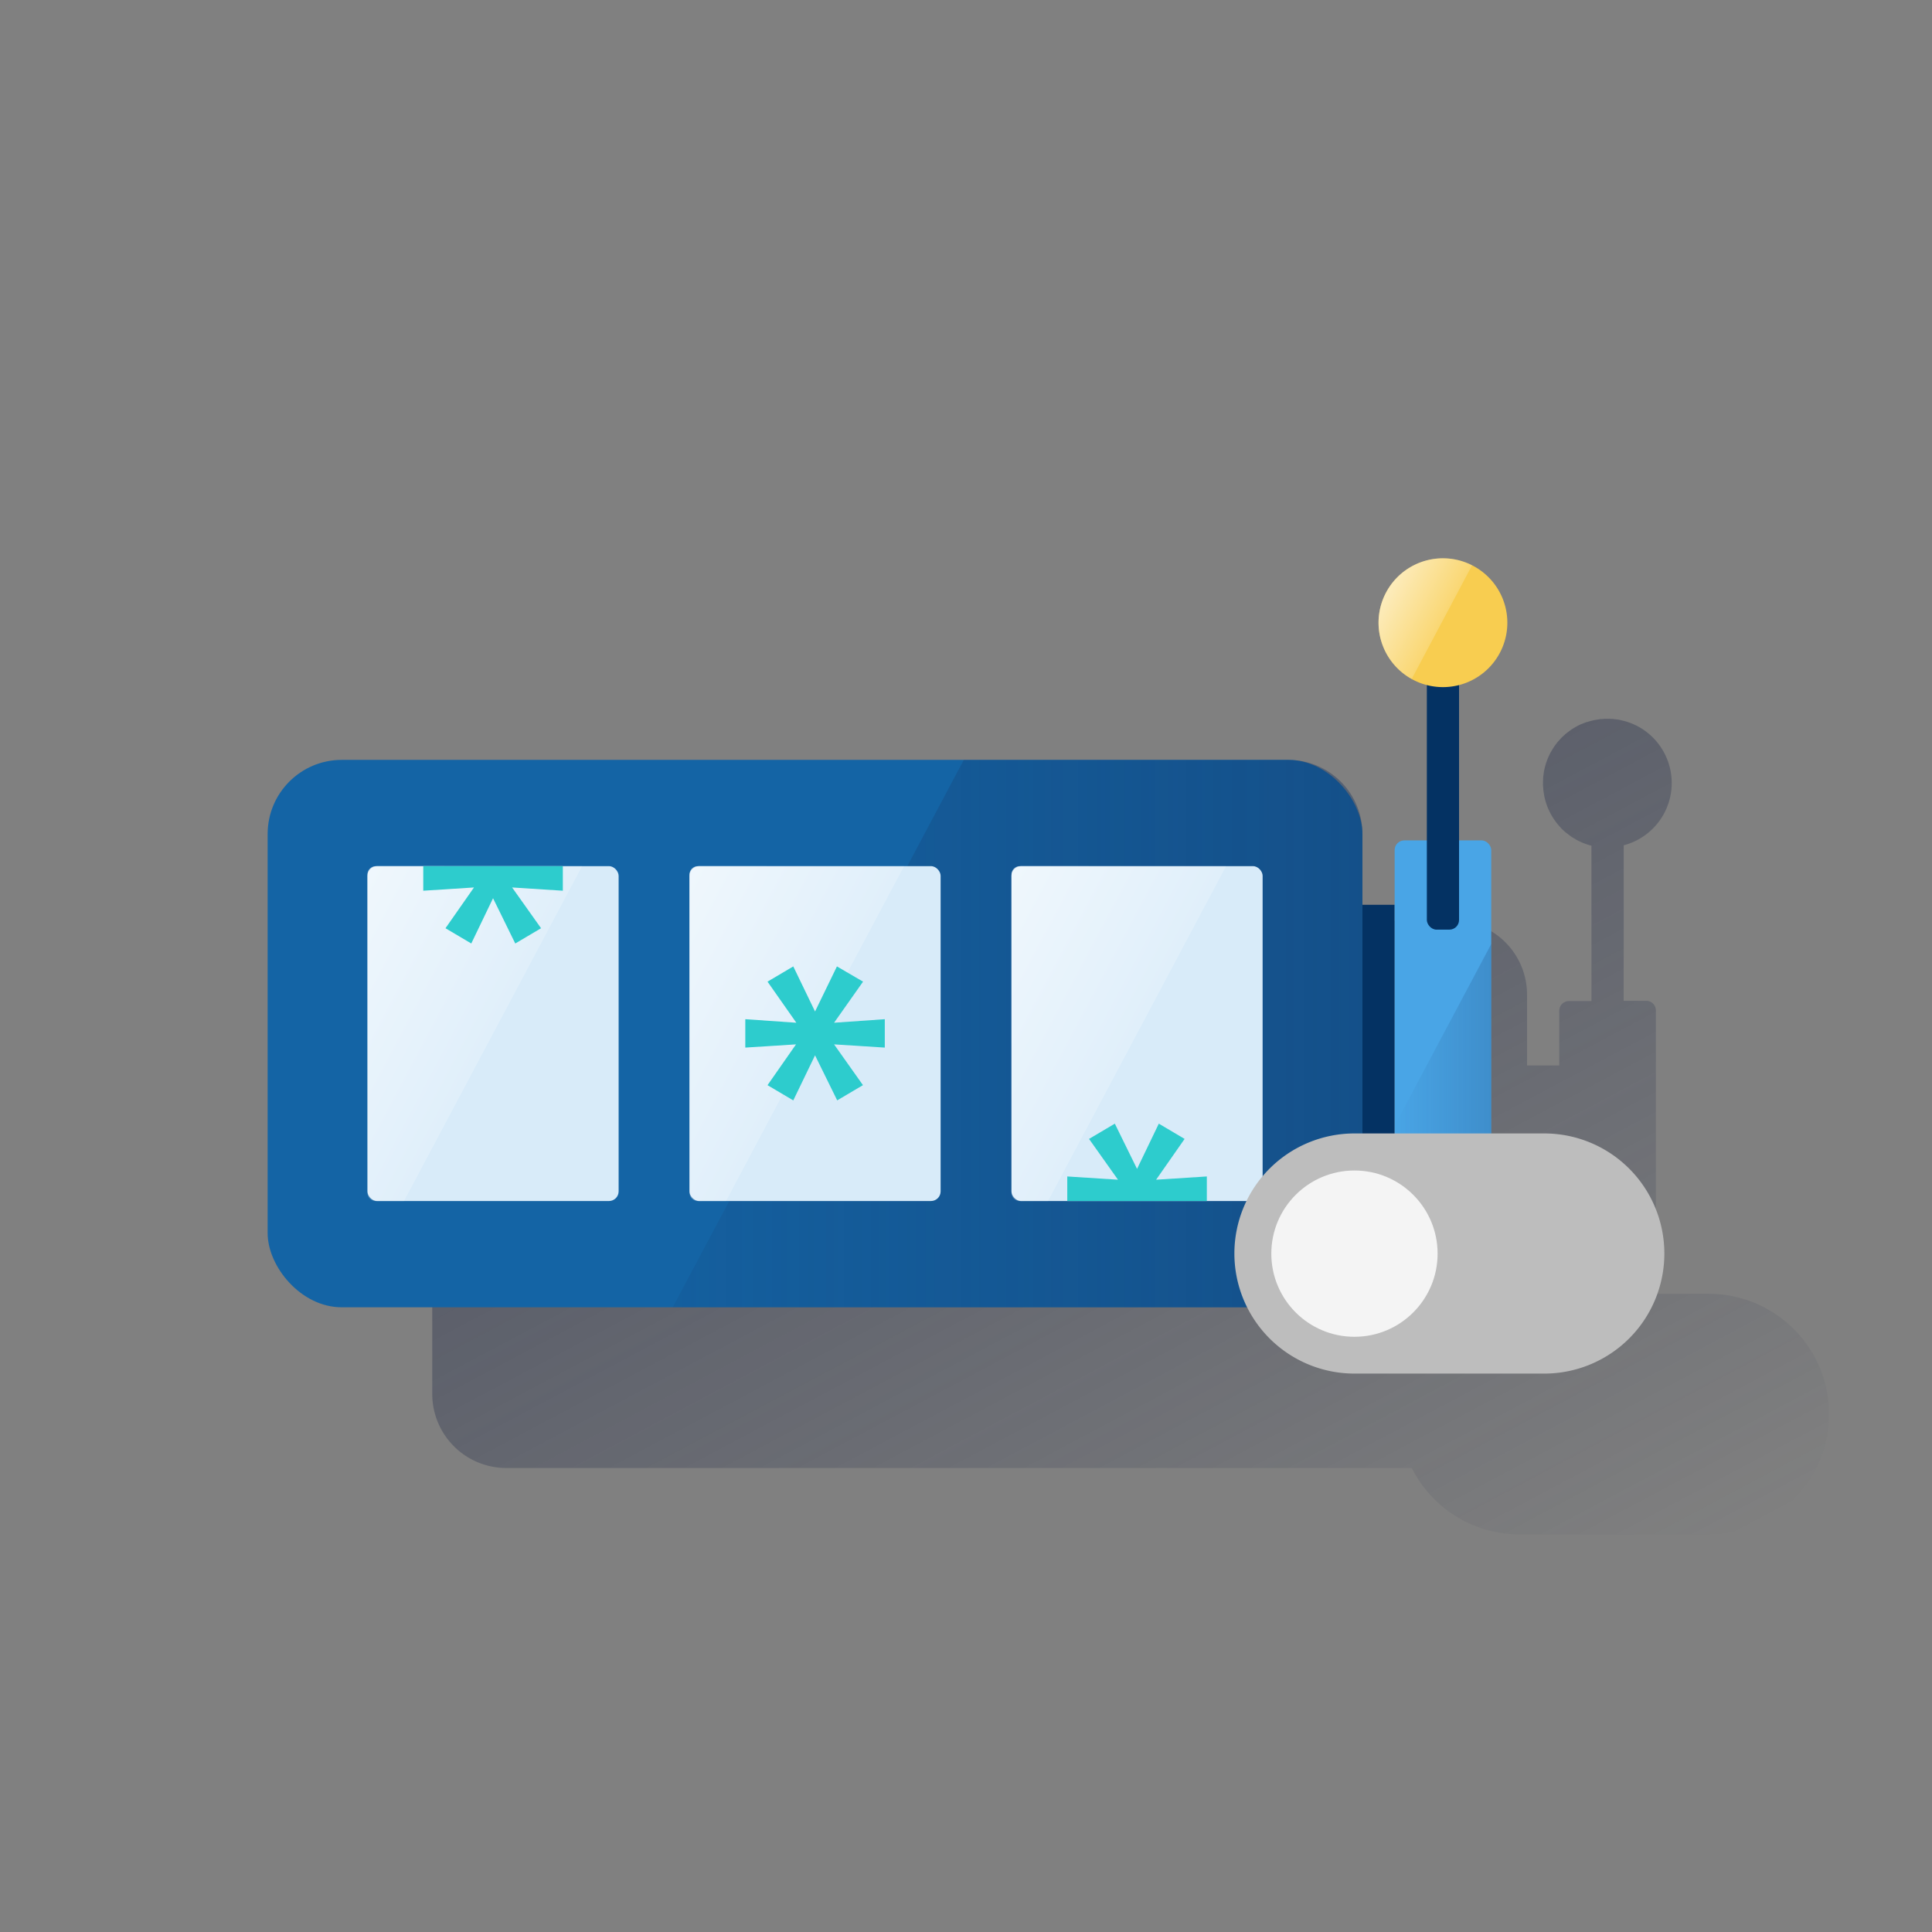 <svg xmlns="http://www.w3.org/2000/svg" xmlns:xlink="http://www.w3.org/1999/xlink" viewBox="0 0 600 600"><rect x="0" y="0" width="600" height="600" fill="#808080" stroke="none"/><defs><style>.cls-1{fill:none;}.cls-2{fill:url(#Degradado_sin_nombre_36);}.cls-3{fill:#1464a5;}.cls-4{fill:#043263;}.cls-5{fill:#49a5e6;}.cls-6{fill:url(#Degradado_sin_nombre_35);}.cls-7{fill:#d8ebf9;}.cls-8{fill:url(#Degradado_sin_nombre_34);}.cls-9{fill:#2dcccd;}.cls-10{fill:url(#Degradado_sin_nombre_34-2);}.cls-11{fill:url(#Degradado_sin_nombre_34-3);}.cls-12{fill:#f8cd50;}.cls-13{fill:url(#Degradado_sin_nombre_34-4);}.cls-14{fill:url(#Degradado_sin_nombre_33);}.cls-15{fill:#bdbdbd;}.cls-16{fill:#f4f4f4;}</style><linearGradient id="Degradado_sin_nombre_36" x1="266.3" y1="-1482.8" x2="430.94" y2="-1792.44" gradientTransform="matrix(1, 0, 0, -1, 0, -1258)" gradientUnits="userSpaceOnUse"><stop offset="0" stop-color="#1c2645"/><stop offset="0" stop-color="#1c2645" stop-opacity="0.5"/><stop offset="1" stop-color="#1c2645" stop-opacity="0"/></linearGradient><linearGradient id="Degradado_sin_nombre_35" x1="423.12" y1="2598.99" x2="208.92" y2="2598.99" gradientTransform="translate(0 -2278)" gradientUnits="userSpaceOnUse"><stop offset="0" stop-color="#153260" stop-opacity="0.4"/><stop offset="1" stop-color="#153260" stop-opacity="0.1"/></linearGradient><linearGradient id="Degradado_sin_nombre_34" x1="200.93" y1="2573.73" x2="252.09" y2="2600.95" gradientTransform="translate(0 -2278)" gradientUnits="userSpaceOnUse"><stop offset="0" stop-color="#fff" stop-opacity="0.6"/><stop offset="1" stop-color="#fff" stop-opacity="0.2"/></linearGradient><linearGradient id="Degradado_sin_nombre_34-2" x1="100.93" y1="2573.73" x2="152.09" y2="2600.95" xlink:href="#Degradado_sin_nombre_34"/><linearGradient id="Degradado_sin_nombre_34-3" x1="300.93" y1="2573.73" x2="352.09" y2="2600.95" xlink:href="#Degradado_sin_nombre_34"/><linearGradient id="Degradado_sin_nombre_34-4" x1="431.19" y1="2862.39" x2="447.76" y2="2871.2" gradientTransform="translate(0 -2678)" xlink:href="#Degradado_sin_nombre_34"/><linearGradient id="Degradado_sin_nombre_33" x1="463.12" y1="2615.08" x2="433.12" y2="2615.08" gradientTransform="translate(0 -2278)" gradientUnits="userSpaceOnUse"><stop offset="0.01" stop-color="#153260" stop-opacity="0.2"/><stop offset="1" stop-color="#153260" stop-opacity="0"/></linearGradient></defs><g id="Cuadrados_Blancos" data-name="Cuadrados Blancos"><rect class="cls-1" width="600" height="600"/></g><g id="Capa_25" data-name="Capa 25"><path class="cls-2" d="M530.72,401.81H514.25v-88a3,3,0,0,0-3-3h-7V262.52a20,20,0,0,0,4-37.16h0c-.13-.06-.26-.1-.38-.17-.42-.2-.85-.4-1.29-.57l-.63-.23c-.4-.14-.8-.28-1.22-.4-.26-.08-.52-.14-.79-.2s-.72-.18-1.08-.25-.65-.1-1-.14-.64-.09-1-.12-.73,0-1.1-.05h-.9a6.57,6.57,0,0,0-1,.05c-.32.05-.68,0-1,.08l-.72.11c-.43.06-.85.13-1.27.22l-.37.09c-.52.13-1,.26-1.53.43h-.1c-.58.19-1.15.41-1.7.65h-.05c-.56.25-1.12.52-1.65.82l-.26.16c-.46.26-.91.53-1.35.83l-.52.39-1,.76a8.3,8.3,0,0,0-.63.57c-.21.19-.54.48-.79.74s-.37.4-.55.61-.52.56-.77.86l-.4.54c-.27.36-.53.72-.78,1.1l-.27.43c-.26.44-.52.88-.76,1.33l-.06.12c-.06.1-.09.21-.14.31-.22.45-.43.9-.61,1.36l-.2.53c-.15.42-.3.85-.42,1.28-.07.24-.13.48-.19.72s-.18.75-.25,1.13-.1.63-.15,1-.09.63-.12,1,0,.78-.06,1.16v.8a7.71,7.71,0,0,0,.06,1.18c.06.39,0,.55.06.82a6.75,6.75,0,0,1,.1.69,19.54,19.54,0,0,0,1.23,4.63.51.51,0,0,0,.07.17c.16.41.36.8.55,1.19l.27.57c.16.3.34.58.51.87s.32.54.5.81.29.41.44.62.46.64.71.94.27.31.41.47c.29.33.57.66.88,1l.45.42a11,11,0,0,0,1,.87c.38.28.42.33.64.49s.57.45.88.66.65.41,1,.61.38.25.58.36h0a20.18,20.18,0,0,0,4.71,1.86v48.26h-7a3,3,0,0,0-3,3v17h-10v-22a23,23,0,0,0-23-23h-294a23,23,0,0,0-23,23v124a23,23,0,0,0,23,23h281.2a37.4,37.4,0,0,0,33.32,20.61h59a37.4,37.4,0,0,0,37.29-37.29h0A37.41,37.41,0,0,0,530.72,401.81Z"/><rect class="cls-3" x="83.12" y="235.99" width="340" height="170" rx="23"/><rect class="cls-4" x="423.12" y="280.99" width="10" height="80"/><rect class="cls-5" x="433.12" y="260.99" width="30" height="120" rx="3"/><path class="cls-6" d="M423.12,259V383a23,23,0,0,1-23,23H208.92l90.39-170H400.12A23,23,0,0,1,423.12,259Z"/><rect class="cls-7" x="214.12" y="268.99" width="78" height="104" rx="3"/><path class="cls-8" d="M216.72,269a2.59,2.59,0,0,0-2.6,2.56v98.84a2.58,2.58,0,0,0,2.58,2.6h8.77l55.3-104Z"/><path class="cls-9" d="M253.12,327.74l-6.76,14-8-4.73,8.85-12.67-15.75,1v-8.82l15.85,1.1-8.95-12.76,8-4.73,6.76,14,6.8-14,8.11,4.73-9,12.76,15.75-1.1v8.82l-15.75-1L268,337l-8,4.73Z"/><rect class="cls-7" x="114.12" y="268.99" width="78" height="104" rx="3"/><path class="cls-10" d="M116.72,269a2.59,2.59,0,0,0-2.6,2.56v98.84a2.58,2.58,0,0,0,2.58,2.6h8.77l55.3-104Z"/><polygon class="cls-9" points="174.79 268.99 131.45 268.99 131.45 276.62 147.2 275.61 138.35 288.27 146.36 293.01 153.12 278.95 160.02 293.01 168.03 288.27 159.04 275.61 174.79 276.62 174.79 268.99"/><rect class="cls-7" x="314.12" y="268.99" width="78" height="104" rx="3"/><path class="cls-11" d="M316.72,269a2.59,2.59,0,0,0-2.6,2.56v98.84a2.58,2.58,0,0,0,2.58,2.6h8.77l55.3-104Z"/><polygon class="cls-9" points="331.45 372.99 374.79 372.99 374.79 365.36 359.04 366.37 367.89 353.7 359.88 348.96 353.12 363.01 346.22 348.96 338.21 353.7 347.2 366.37 331.45 365.36 331.45 372.99"/><rect class="cls-4" x="443.12" y="208.71" width="10" height="80" rx="3"/><path class="cls-12" d="M468.12,193.39a20,20,0,1,1-20-20h0a20,20,0,0,1,20,20"/><path class="cls-13" d="M457.17,175.55a20,20,0,0,0-18.76,35.32Z"/><path class="cls-14" d="M433.12,349.59V378a3,3,0,0,0,3,3h24a3,3,0,0,0,3-3V293.16Z"/><path class="cls-15" d="M420.64,352h58.95a37.3,37.3,0,0,1,37.29,37.29h0a37.29,37.29,0,0,1-37.29,37.29H420.64a37.29,37.29,0,0,1-37.29-37.29h0A37.3,37.3,0,0,1,420.64,352Z"/><circle class="cls-16" cx="420.64" cy="389.33" r="25.82"/></g></svg>